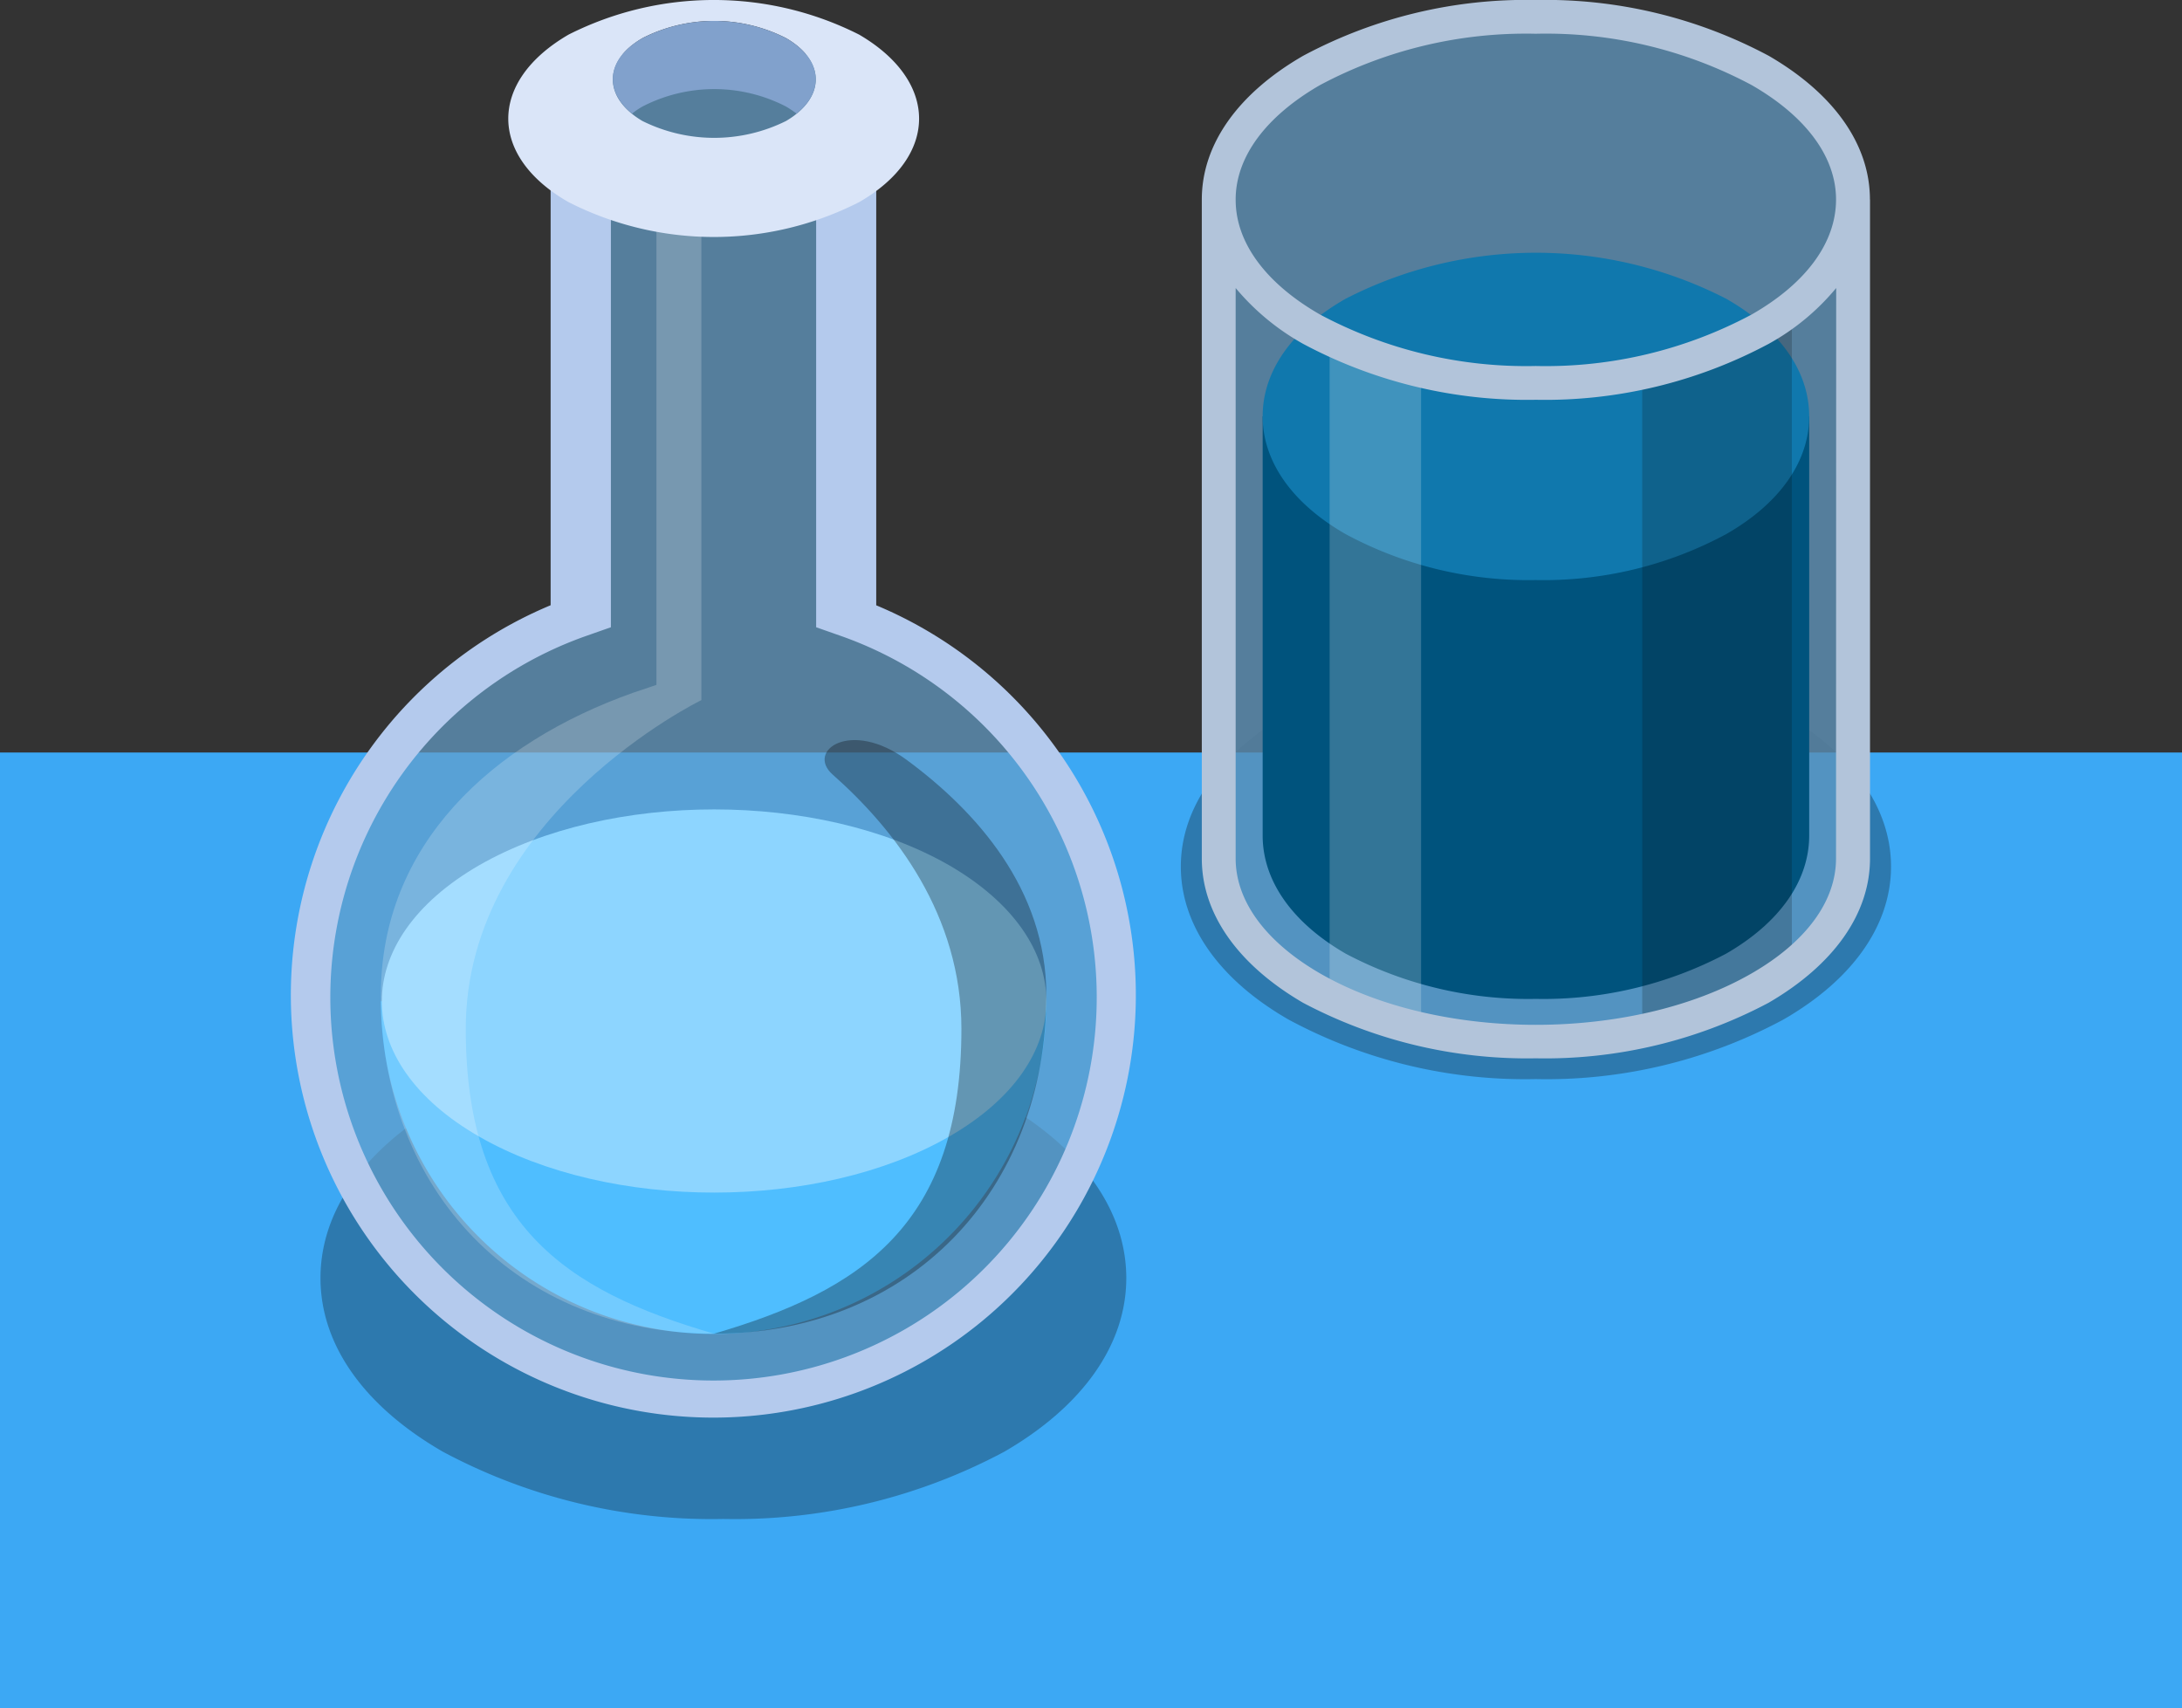 <svg xmlns="http://www.w3.org/2000/svg" width="105" height="82.213" viewBox="0 0 105 82.213">
  <rect x="0" y="0" width="105" height="82.213" fill="#333333" stroke="none"/>
  <g id="Grupo_87105" data-name="Grupo 87105" transform="translate(-826 -4075.667)">
    <rect id="Rectángulo_32728" data-name="Rectángulo 32728" width="105" height="46" transform="translate(826 4111.88)" fill="#3ca8f4"/>
    <g id="Grupo_87070" data-name="Grupo 87070" transform="translate(810.797 3725.104)">
      <g id="Grupo_87067" data-name="Grupo 87067" transform="translate(72.025 350.563)">
        <path id="Trazado_145997" data-name="Trazado 145997" d="M80.918,396.47a24.008,24.008,0,0,1-11.893-2.86c-3.344-1.918-5.191-4.549-5.191-7.367s1.847-5.44,5.191-7.382a24.382,24.382,0,0,1,11.893-2.844,24.207,24.207,0,0,1,11.9,2.859c3.342,1.928,5.191,4.544,5.191,7.368s-1.849,5.45-5.191,7.367A24.04,24.04,0,0,1,80.918,396.47Z" transform="translate(-63.833 -344.541)" fill="#0d0d0d" opacity="0.3"/>
        <path id="Trazado_145998" data-name="Trazado 145998" d="M65.319,358.765l3.41-4.458,4.9-2.2,6.054-.879h4.459l3.742,1.43,3.247,1.157,3.413,2.806,1.429,3.137v32.791l-3.09,4.58-5.55,2.862-6,.714-5.723-.4-3.963-.981-3.193-2.035-1.927-1.982-1.21-2.763Z" transform="translate(-63.481 -350.406)" fill="#659ec9" opacity="0.7"/>
        <g id="Grupo_87066" data-name="Grupo 87066" transform="translate(3.939 12.161)">
          <path id="Trazado_145999" data-name="Trazado 145999" d="M80.164,394.8a18.788,18.788,0,0,1-9.147-2.175c-2.577-1.488-4-3.511-4-5.688V366.763h26.3v20.174c0,2.178-1.42,4.2-4,5.688A18.81,18.81,0,0,1,80.164,394.8Z" transform="translate(-67.018 -358.891)" fill="#00537d"/>
          <path id="Trazado_146000" data-name="Trazado 146000" d="M80.164,376.15a18.552,18.552,0,0,1-9.147-2.207c-2.577-1.473-4-3.495-4-5.673s1.422-4.193,4-5.661a20.047,20.047,0,0,1,18.3,0c2.576,1.468,4,3.485,4,5.661s-1.42,4.2-4,5.673A18.53,18.53,0,0,1,80.164,376.15Z" transform="translate(-67.018 -360.397)" fill="#1078ad"/>
        </g>
        <path id="Trazado_146001" data-name="Trazado 146001" d="M74.023,396.613l-4.4-1.675V364.332l4.4,1.237Z" transform="translate(-62.462 -347.305)" fill="#fff" opacity="0.2"/>
        <path id="Trazado_146002" data-name="Trazado 146002" d="M81.788,397.6l7.2-3.38V362.664l-7.2,3.3Z" transform="translate(-59.585 -347.7)" fill="#0d0d0d" opacity="0.2"/>
        <path id="Trazado_146003" data-name="Trazado 146003" d="M96.8,360.165c0-2.65-1.737-5.1-4.867-6.915a22.789,22.789,0,0,0-11.211-2.687,22.714,22.714,0,0,0-11.2,2.687c-3.136,1.812-4.873,4.265-4.873,6.915v31.712c0,2.653,1.737,5.116,4.873,6.943a23.03,23.03,0,0,0,11.2,2.672,22.939,22.939,0,0,0,11.2-2.672c3.145-1.828,4.882-4.291,4.882-6.943V360.165Zm-30.522,0c0-2.04,1.444-4,4.061-5.509a21.067,21.067,0,0,1,10.384-2.469,21,21,0,0,1,10.384,2.469c2.631,1.512,4.062,3.469,4.062,5.509,0,2.064-1.431,4.031-4.062,5.534a21,21,0,0,1-10.384,2.477A21.068,21.068,0,0,1,70.34,365.7c-2.617-1.5-4.061-3.47-4.061-5.51v-.023Zm28.89,31.712c0,2.047-1.431,4.013-4.062,5.529-5.728,3.3-15.039,3.3-20.767,0-2.617-1.516-4.061-3.482-4.061-5.529V364.424a11.568,11.568,0,0,0,3.248,2.687,22.843,22.843,0,0,0,11.2,2.691,22.823,22.823,0,0,0,11.2-2.691,11.283,11.283,0,0,0,3.25-2.687Z" transform="translate(-63.639 -350.563)" fill="#b2c4da"/>
      </g>
      <g id="Grupo_87069" data-name="Grupo 87069" transform="translate(29.204 350.562)">
        <path id="Trazado_146004" data-name="Trazado 146004" d="M36.242,410.878c-3.8-2.194-5.889-5.149-5.889-8.358s2.086-6.189,5.889-8.385a27.566,27.566,0,0,1,13.5-3.22,27.632,27.632,0,0,1,13.516,3.22c3.784,2.2,5.871,5.187,5.871,8.385s-2.087,6.164-5.871,8.358a27.486,27.486,0,0,1-13.516,3.236A27.421,27.421,0,0,1,36.242,410.878Z" transform="translate(-28.932 -341.016)" fill="#0d0d0d" opacity="0.3"/>
        <path id="Trazado_146005" data-name="Trazado 146005" d="M41.911,380.48V360.706l2.75-8.033h9.345l2.739,8.033V380.48a19.241,19.241,0,1,1-14.834,0Z" transform="translate(-28.995 -350.063)" fill="#659ec9" opacity="0.7"/>
        <g id="Grupo_87068" data-name="Grupo 87068" transform="translate(4.326 38.952)">
          <path id="Trazado_146006" data-name="Trazado 146006" d="M64.727,389.526a16.012,16.012,0,0,1-32.025,0Z" transform="translate(-32.702 -380.296)" fill="#4fbeff"/>
          <path id="Trazado_146007" data-name="Trazado 146007" d="M37.427,397.809c6.247,3.59,16.362,3.59,22.608,0s6.246-9.449,0-13.061c-6.246-3.581-16.361-3.581-22.608,0C31.178,388.36,31.178,394.224,37.427,397.809Z" transform="translate(-32.693 -382.062)" fill="#8dd5ff"/>
        </g>
        <path id="Trazado_146008" data-name="Trazado 146008" d="M48.126,358.6v23.752s-11.338,5.529-11.338,15.818c0,9.408,4.782,12.592,11.943,14.671-9.434,0-16.029-6.862-16.029-16.292,0-7.243,5.347-12.144,12.156-14.557l1.105-.372V358.6Z" transform="translate(-28.376 -348.66)" fill="#fff" opacity="0.2"/>
        <path id="Trazado_146009" data-name="Trazado 146009" d="M41.7,378.211V356.824H44.6v22.443l-1.175.413a18.44,18.44,0,1,0,12.227,0l-1.175-.413V356.824h2.891v21.387a20.331,20.331,0,1,1-15.676,0Z" transform="translate(-29.204 -349.081)" fill="#b4caed"/>
        <path id="Trazado_146010" data-name="Trazado 146010" d="M40.561,360.29a15.409,15.409,0,0,0,13.984,0c3.846-2.21,3.846-5.814,0-8.061a15.5,15.5,0,0,0-13.984,0C36.694,354.476,36.694,358.08,40.561,360.29Zm3.558-7.893a7.618,7.618,0,0,1,6.905,0c1.911,1.1,1.911,2.871,0,3.99a7.766,7.766,0,0,1-6.905,0C42.217,355.268,42.217,353.5,44.118,352.4Z" transform="translate(-27.203 -350.562)" fill="#dae5f8"/>
        <path id="Trazado_146011" data-name="Trazado 146011" d="M54.933,380.312c3.344,2.466,6.727,6.216,6.727,11.328,0,9.43-6.585,16.292-16,16.292,7.119-2.079,11.913-5.263,11.913-14.671,0-5.477-3.2-9.593-6.2-12.241C50.08,379.868,52.255,378.345,54.933,380.312Z" transform="translate(-25.31 -343.748)" opacity="0.3"/>
        <path id="Trazado_146012" data-name="Trazado 146012" d="M50.57,355.836a5.347,5.347,0,0,0-.508-.34,7.528,7.528,0,0,0-6.905,0,3.739,3.739,0,0,0-.5.34c-1.371-1.105-1.228-2.656.5-3.632a7.618,7.618,0,0,1,6.905,0C51.785,353.18,51.95,354.731,50.57,355.836Z" transform="translate(-26.241 -350.369)" fill="#81a1cc"/>
      </g>
    </g>
  </g>
</svg>
